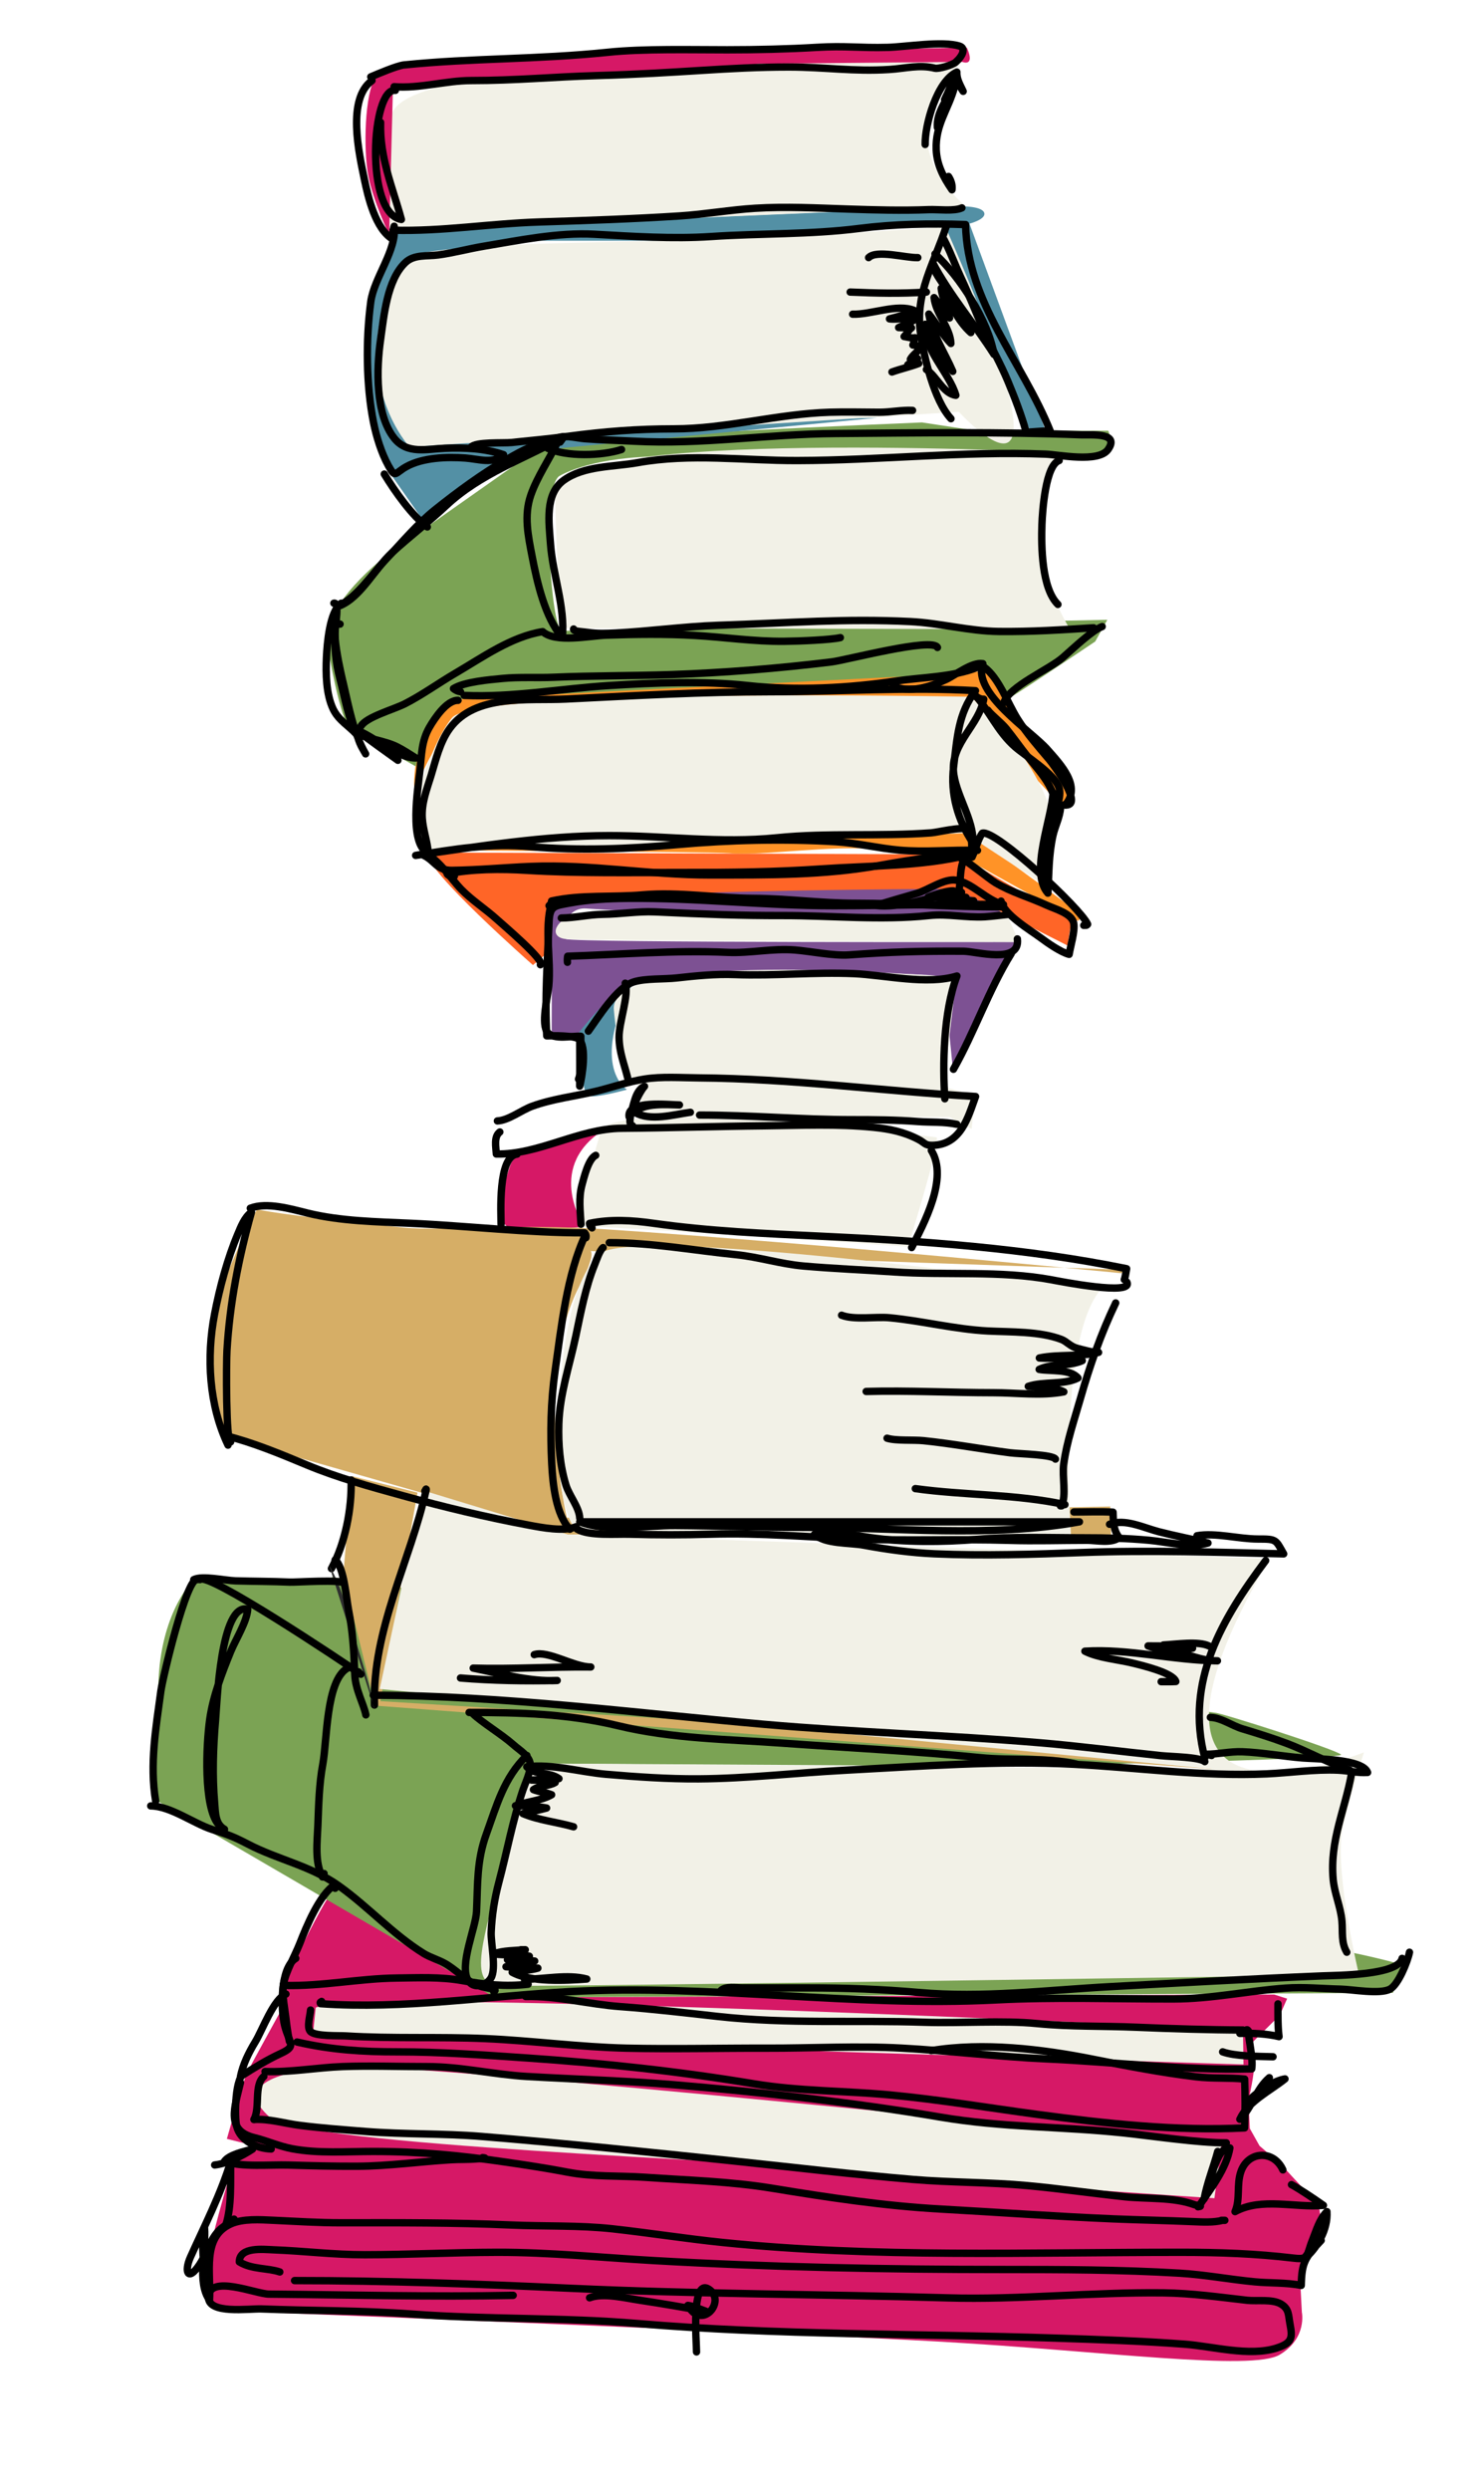 <?xml version='1.0' encoding='utf-8'?>
<svg xmlns="http://www.w3.org/2000/svg" version="1.1" id="Layer_1" x="0px" y="0px" width="201.207px" height="337.5px" viewBox="0 0 201.207 337.5" enable-background="new 0 0 201.207 337.5"> <path fill="#D61866" d="M81.455,153.392c0,0-11.044,0.999-12.254,4.499s-2.213,7.978,0.04,8.522 c2.253,0.544,9.997-0.146,9.997-0.146S73.964,158.519,81.455,153.392z"/> <path fill="#D61866" d="M44.261,257.511c-0.761,1.241-3.815,6.839-5,10.117c-1.185,3.278-1.25,5-1.25,5s-4,7.25-4.5,8.25 s-2.75,9-2.75,9l4,1c0,0-2.315-0.543-3.783,4.479c-1.468,5.021-4.151,15.102-3.554,15.24c0.597,0.139,2.087,2.529,2.087,2.529 s76.5,3,98.25,4.25s42,4,45.75,1.75s3-5.75,3-5.75l-0.214-4.111l1.015-2.759l2.199-2.88l-0.705-4.771c0,0-3.812-4.066-4.429-4.772 c-0.616-0.706-3.604-3.263-3.604-3.263l-1.313-2.34l-0.198-3.854c0,0,0.949-3.838,0.727-5.044c-0.225-1.206-0.197-2.763-0.197-2.763 l3.723-3.693l1-2.25l-1.766-0.562l-99.629,0.375C73.116,270.691,47.883,251.607,44.261,257.511z"/> <path fill="#7BA354" d="M45.372,214.714l-19.069-0.694c0,0-4.292,4.108-4.792,13.358s-0.531,16.489-0.531,16.489l46.081,26.843 l121.794-0.622c0,0,1.446-3.773,0.857-3.936c-34.674-9.432-122.263-9.711-121.452-14.024c1.158-6.164,3.439-13.131,3.439-13.131 l64.811,0.381c0,0,45.882-0.899,45.315-1.575c-0.566-0.675-16.315-5.675-17.065-5.675S44.978,213.729,44.978,213.729L45.372,214.714 z"/> <polygon fill="#D6AE66" points="47.673,200.048 46.537,213.531 50.877,231.16 164.361,239.768 164.869,237.5 51.576,230.555 56.611,202.291 "/> <path fill="#D6AE66" d="M151.992,172.553c0,0-40.756-4.04-70.438-5.983c-11.359-0.744-22.018,0.292-26.792-0.192 c-17.251-1.75-19.912-2.481-19.912-2.481s-6.839,12.481-6.339,19.231s1.75,11.5,1.75,11.5l46.667,13.334l73.734,0.64l-0.121-4.432 l-73.678,1.516c0,0-4.602-19.308,1.708-31.406c2.29-4.391,1.504-4.719,1.504-4.719l73.151,2.562"/> <path fill="#5390A5" d="M85.619,133.628c0,0-7.243,2.554-7.379,6.624c-0.136,4.07,1.021,7.376,1.271,8.126s5.493-0.704,5.493-0.704 S79.977,144.628,85.619,133.628z"/> <path fill="#7D5193" d="M74.833,128.941l-0.034,10.986l3.44,0.325c0,0,5.022-6.624,8.355-7.624c3.333-1,40.623-0.973,41.06-0.236 c0.438,0.737,1.518,12.325,1.518,12.325l7.491-14.788l1.537-2.256c0,0-60.41,0.095-61.437-0.402c-1.027-0.497-0.17-4.31,2.664-4.143 c2.834,0.167,27.833,1.833,33,1.5c5.166-0.333,24.303-0.177,24.303-0.177l-6.138-4.99c0,0-55.333,0.5-56.167,3.333 S74.833,128.941,74.833,128.941z"/> <path fill="#FF6527" d="M57.927,115.543l71.835,0.252l15.5,9l-0.514,3.359l-15.154-7.692c0,0-54.333,0.167-55.167,2.333 s-0.564,6.64-0.564,6.64l-1.603,1.36C72.261,130.795,57.427,117.79,57.927,115.543z"/> <path fill="#FF9327" d="M58.213,115.224c0,0,72.516-2.984,72.947-2.624c0.433,0.36,15.781,11.581,15.781,11.581l-0.813,0.62 l-15.366-8.506c0,0-9.145-1.333-15.168-1.333c-5.832,0-13.167,1-16.667,0.667C96.92,115.437,58.213,115.224,58.213,115.224z"/> <path fill="#FF9327" d="M145.229,108.391c0.313-0.557-11.596-17.396-11.596-17.396s-67.123,2.258-70.498,3.633 c0,0-5.125,1-6.25,6.125s-0.625,6.5-0.625,6.5s2.375-7,5.75-9.125s17.625-2,18.125-2.125s50.375-1,50.375-1l11.838,12.546 C142.348,107.549,143.324,111.778,145.229,108.391z"/> <path fill="#7BA354" d="M73.37,60.523L52.261,75.378c0,0-8.625,6.625-7.875,11.75s2.165,10.774,2.958,11.45 c0.793,0.676,9.042,5.3,9.042,5.3s1.25-8.875,5.875-9.125s69.213-3.516,69.213-3.516s1.246-1,2.703,0.383 c1.458,1.383,1.896,3.266,2.242,3.233c0.346-0.033,12.072-7.909,12.072-7.909l1.645-2.941l-73.625,1.5c0,0-0.875,1.188-1.562-4.812 s-0.875-14.625,0.812-16.125c0,0,3.75-2.438,12.625-2.688s55.483-0.52,55.483-0.52s6.203,0.957,6.578-0.418 s-0.188-2.562-0.188-2.562l-17.796,0.014l-7.454-1.139C125.012,57.253,75.042,59.293,73.37,60.523z"/> <path fill="#5390A5" d="M131.445,30.312c0,0,10.064,27.379,10.129,27.566c0.062,0.187-1.562,1.25-1.562,1.25l-12.104-27.594 C127.906,31.534,129.878,28.12,131.445,30.312z"/> <path fill="#5390A5" d="M131.445,30.312c0,0,2.375-0.604,1.981-1.518c-0.393-0.914-3.333-0.833-3.333-0.833l-76.156,3.28 c0,0-4.345,6.386-4.178,16.053s3,16.667,3,16.667l4.656,6.64l14.511-9.474l47.001-4.5L62.76,57.294c0,0-5.667-4.833-5-15 s14.833-9.667,14.833-9.667l21.792,0.001L131.445,30.312z"/> <path fill="#F2F1E7" d="M130.479,8.391c0,0-72.719-2.263-77.219,6.737s-0.23,16.166-0.23,16.166l77.897-3.333 C130.928,27.961,119.199,18.654,130.479,8.391z"/> <path fill="#D61866" d="M131.096,6.461c0,0-49.5,0.833-50,0.833s-28.667,1-30.167,3.167s-1.667,9.833-1,13.333s2.833,8,2.833,8 s0.545-20.834,0.521-20.206c-0.024,0.628,49.979-2.96,49.979-2.96l27.219-0.236C130.479,8.391,132.262,9.128,131.096,6.461z"/> <path fill="#F2F1E7" d="M42.809,272.091l-0.395,3.746l126.182,3.957l-0.066-4.67C168.529,275.124,49.357,269.223,42.809,272.091z"/> <path fill="#F2F1E7" d="M165.596,290.794c0,0-112.809-11.751-121.199-10.741s-12.136,3.073-7.802,6.907s65.333,5.834,77.833,7.167 s50.232,3.793,50.232,3.793L165.596,290.794z"/> <path fill="#F2F1E7" d="M172.134,211.247l-95.207-3.285l-19.667-6l-5.777,26.946l112.876,10.857l-92.663-0.771 c0,0-0.772,2.465-3.439,13.131s-4.947,16.81-0.609,17.005c4.338,0.197,116.609-1.505,116.609-1.505s-3.501-14.5-2.167-20 s2.841-10.135,2.841-10.135S147.928,252.46,172.134,211.247z"/> <path fill="#F2F1E7" d="M149.262,174.795c0,0-0.184-0.025-0.527-0.072c-6.086-0.854-63.056-8.704-67.473-4.761 c-4.667,4.166-5.5,18-5.667,24c-0.167,6,1.166,13.166,2.833,13.333s66.833,1.5,66.833,1.5s-2.168-28.171,4.416-34.502"/> <path fill="#F2F1E7" d="M127.005,154.141c0,0-44.022-5.651-45.55-0.749c-1.528,4.902-2.861,10.902-2.861,10.902 s0.122,2.278,0.644,1.973s43.877,2.689,43.877,2.689S127.414,155.154,127.005,154.141z"/> <path fill="#F2F1E7" d="M129.564,132.492c0,0-47.036-4.295-46.336,4.337c0.699,8.632,3.532,10.465,3.532,10.465s0.376,3.011,0,3.667 c-0.376,0.656,41.973,0.421,41.973,0.421l3.002,1.616l0.525-4.537l-4.333-1.167l1.667-14.167"/> <path fill="#F2F1E7" d="M136.732,124.451c0,0-56.473-1.656-59.139-0.49c-2.666,1.166-2.995,3.118-0.831,3.309 c2.164,0.191,61.436,0.402,61.436,0.402L136.732,124.451z"/> <path fill="#F2F1E7" d="M142.262,109.295c0,0-1.668-5.333-6.668-10.667s-3.859-4.191-3.859-4.191s-67.139-1.31-70.473,2.857 c-3.334,4.167-7.762,17.692-3.048,17.93c4.714,0.238,72.643-2.299,72.643-2.299l11.238,7.369L142.262,109.295z"/> <path fill="#F2F1E7" d="M143.869,61.359c0,0-68.775-3.564-68.608,5.436c0.167,9,0.834,18.333,0.834,18.333l69,0.167 C145.094,85.295,136.428,72.128,143.869,61.359z"/> <path fill="#F2F1E7" d="M128.186,30.741c0,0-16.199,1.198-33.549,1.762c-14.348,0.467-29.562,0.312-38,1.875 c-2.713,0.502-3.54,3.909-4.134,5.55c-4.5,12.433,3.016,20.64,3.016,20.64l74.484-4.754 C130.002,55.814,147.893,75.435,128.186,30.741z"/> <path fill="none" stroke="#000000" stroke-linecap="round" stroke-linejoin="round" stroke-miterlimit="10" d="M53.437,11.75 c3.369,0.279,7.044-0.833,10.408-0.833c6.092,0,11.221-0.504,16.926-0.667c11.667-0.333,17.848-1.167,26.167-1.167 c4.938,0,8.753,0.649,13.666,0.333c2.195-0.141,4.031-0.687,6.167-0.167c0.463,0.113,2.353-0.417,2.808-0.825 c0.995-0.889,1.38-1.9,0.525-2.175c-2.3-0.738-7.358,0.11-9.712,0.171c-3.907,0.101-5.722-0.238-9.621-0.004 c-3.969,0.238-8.171,0.331-12.167,0.333c-4.855,0.003-11.304-0.169-16.128,0.33C72.771,8.083,64.111,7.853,54.782,8.8 c-0.958,0.097-3.645,1.249-4.511,1.617"/> <path fill="none" stroke="#000000" stroke-linecap="round" stroke-linejoin="round" stroke-miterlimit="10" d="M125.438,19.583 c-0.059-2.609,1.571-8.575,4.299-9.817c-0.048,0.985,0.464,1.749,0.854,2.614c-0.4-0.559-0.66-1.246-1.146-1.637 c-0.605,0.856-0.915,1.895-1.37,2.767c0.295-0.709,0.676-1.383,1.067-2.043c-0.829,1.832-1.912,4.206-2.045,5.811 c-0.167-1.933,1.298-3.962,2.325-5.504c-0.814,3.04-2.63,5.124-2.484,8.521c0.088,2.062,0.981,3.747,2.134,5.428 c0.083-0.639-0.108-1.251-0.469-1.806"/> <path fill="none" stroke="#000000" stroke-linecap="round" stroke-linejoin="round" stroke-miterlimit="10" d="M53.604,12.25 c-3.217-0.487-4.202,16.688,0.82,17.494c-1.233-4.51-2.954-8.337-2.82-13.16"/> <path fill="none" stroke="#000000" stroke-linecap="round" stroke-linejoin="round" stroke-miterlimit="10" d="M50.437,10.917 c-3.438,2.492-1.76,9.868-1.037,13.37c0.507,2.451,1.506,6.744,3.836,8.125c-0.021-0.597,0.03-1.198,0.209-1.751 c0.382,3.263-2.733,6.96-3.175,10.251C49.589,46,49.64,52.239,50.641,57.249c0.383,1.915,1.059,4.122,2.009,5.846 c0.992,1.801,0.856,1.037,2.435,0.155c2.242-1.251,5.517-1.354,8.024-1.174c1.708,0.122,3.848,0.88,5.161-0.456 c-2.51-0.853-5.334-0.983-7.97-0.87c-2.445,0.105-5.077,0.838-6.82-1.326c-2.623-3.256-2.435-9.522-1.88-13.389 c0.455-3.174,0.857-8.093,3.375-10.463c1.191-1.121,2.967-0.818,4.462-1.021c2.074-0.281,4.112-0.84,6.175-1.184 c4.807-0.801,10.066-1.887,14.954-1.621c5.244,0.286,10.618,0.664,15.888,0.309c6.614-0.445,13.407-0.253,19.986-1.088 c4.845-0.615,9.62-0.702,14.476-0.533c0.211,10.568,7.687,18.558,11.471,27.961c-1.086,0.015-2.166,0.136-3.245,0.187 c-0.663-2.368-1.57-4.712-2.506-6.954c-1.005-2.406-2.147-4.326-3.198-6.711c-1.024-2.326-2.061-4.978-3.162-7.322 c-0.695-1.48-1.252-3.027-1.971-4.498c-0.278-0.571-0.328-0.674-0.367-0.681"/> <path fill="none" stroke="#000000" stroke-linecap="round" stroke-linejoin="round" stroke-miterlimit="10" d="M128.271,30.75 c-1.574,4.853-4.241,8.979-3.466,14.371c0.474,3.297,1.834,9.134,4.133,11.629"/> <path fill="none" stroke="#000000" stroke-linecap="round" stroke-linejoin="round" stroke-miterlimit="10" d="M115.271,39.583 c3.517,0.15,6.82,0.239,10.333,0"/> <path fill="none" stroke="#000000" stroke-linecap="round" stroke-linejoin="round" stroke-miterlimit="10" d="M115.604,42.583 c2.471,0.083,6.064-1.46,8.347-0.507c-1.062,0.562-2.193,0.841-3.349,1.14c1.309,0.151,2.582-0.255,3.875-0.289 c-0.694,0.723-1.772,1.023-2.637,1.468c0.582,0.015,1.168,0.029,1.749,0.044c-0.351,0.224-0.703,0.898-1.008,1.169 c0.455,0.063,0.999,0.259,1.493,0.163c-0.085,0.124-0.188,0.82-0.303,0.995c0.315-0.008,0.785,0.229,1.177,0.173 c-0.386,0.673-1.169,1.101-1.518,1.752c0.312-0.041,0.642-0.001,0.98-0.09c-0.465,0.169-0.927,0.541-1.326,0.832 c0.39-0.011,0.96,0.06,1.483-0.169c-1.184,0.456-2.441,0.724-3.631,1.154"/> <path fill="none" stroke="#000000" stroke-linecap="round" stroke-linejoin="round" stroke-miterlimit="10" d="M126.771,34.417 c3.32,3.01,7.229,9.037,7.998,13.617c-2.662-4.188-6.012-8.04-8.312-12.431c0.006,1.148,1.236,2.527,1.798,3.532 c1.104,1.976,2.036,4.126,3.373,5.945c-1.843-1.646-2.733-3.977-4.017-6.007c0.149,1.37,0.896,2.681,1.132,4.02 c-0.928-0.729-1.323-1.893-2.095-2.759c0.227,2.197,2.18,4.03,2.28,6.216c-1.17-1.171-1.992-2.798-2.995-3.989 c0.424,2.652,2.2,5.301,3.25,7.775c-1.518-1.991-2.473-4.292-3.733-6.387c-0.384,3.229,3.309,6.642,4.15,9.625 c-1.731-0.231-2.581-2.571-3.997-3.492"/> <path fill="none" stroke="#000000" stroke-linecap="round" stroke-linejoin="round" stroke-miterlimit="10" d="M124.438,34.917 c-1.625,0.052-5.601-1.1-6.667,0"/> <path fill="none" stroke="#000000" stroke-linecap="round" stroke-linejoin="round" stroke-miterlimit="10" d="M52.104,64.25 c1.445,2.381,3.814,5.716,5.833,7.167"/> <path fill="none" stroke="#000000" stroke-linecap="round" stroke-linejoin="round" stroke-miterlimit="10" d="M45.937,82.083 c2.409-1.104,4.503-4.277,6.33-6.212c2.138-2.266,4.287-4.849,6.713-6.788c3.059-2.445,6.423-4.917,9.811-6.865 c1.914-1.101,4.506-2.609,6.8-2.275c-1.13,2.33-2.774,4.703-3.628,7.178c-0.947,2.745-0.351,5.51,0.178,8.259 c0.68,3.532,1.733,8.262,4.096,11.04c0.426-4.114-1.3-8.541-1.596-12.673c-0.207-2.895-0.808-6.783,1.8-8.662 c2.763-1.991,6.729-1.791,9.988-2.375c7.274-1.306,14.375-0.275,21.67-0.292c11.273-0.027,22.435-1.307,33.683-0.87 c1.737,0.067,7.168,1.203,8.454-0.628c1.653-2.352-2.36-1.943-3.63-1.992c-11.092-0.426-22.207-0.262-33.327-0.175 c-9.157,0.072-18.147,1.538-27.342,1.041c-2.215-0.12-4.436-0.158-6.644-0.333c-0.983-0.078-2.39-0.463-3.367-0.208 c-1.074,0.28-1.079,0.461-1.654,1.509c2.53,1.149,7.307,1.043,9.999,0.158"/> <path fill="none" stroke="#000000" stroke-linecap="round" stroke-linejoin="round" stroke-miterlimit="10" d="M143.438,81.917 c-2.203-2.151-2.271-7.877-2.17-10.825c0.062-1.822,0.488-8.068,2.336-8.675"/> <path fill="none" stroke="#000000" stroke-linecap="round" stroke-linejoin="round" stroke-miterlimit="10" d="M45.271,81.75 c0.781-0.198,0.187,2.981,0.158,3.696c-0.095,2.381,0.086,4.369,0.685,6.642c0.631,2.398,1.101,5.361,2.276,7.494 c-1.076-1.218-2.47-1.911-3.222-3.482c-0.965-2.019-1.006-4.834-0.904-7.032c0.083-1.783,0.414-6.243,2.007-7.317"/> <path fill="none" stroke="#000000" stroke-linecap="round" stroke-linejoin="round" stroke-miterlimit="10" d="M148.271,85.083 c-4.301,0.281-8.497,0.548-12.845,0.5c-4.042-0.046-7.991-1.146-11.996-1.342c-8.977-0.439-15.992,0.175-26.159,0.509 c-4.372,0.144-9.438,0.827-13.807,1.037c-1.311,0.063-2.432,0.111-3.741-0.079c-0.761-0.11-2.073-0.127-1.952-0.458"/> <path fill="none" stroke="#000000" stroke-linecap="round" stroke-linejoin="round" stroke-miterlimit="10" d="M48.937,98.417 c0.743-1.263,4.45-2.262,5.983-3.046c2.342-1.198,4.536-2.793,6.813-4.125c3.635-2.125,7.593-4.972,11.846-5.641 c1.722,1.575,6.418,0.55,8.643,0.475c3.922-0.131,7.984-0.184,11.903,0.037c4.089,0.23,8.077,0.84,12.186,0.799 c2.154-0.021,6.365-0.201,7.627-0.5"/> <path fill="none" stroke="#000000" stroke-linecap="round" stroke-linejoin="round" stroke-miterlimit="10" d="M127.104,87.75 c-0.629-1.402-12.352,1.713-14.366,1.958c-7.11,0.864-14.523,1.473-21.679,1.718c-5.335,0.182-10.672,0.131-16.004,0.362 c-2.272,0.098-4.642-0.062-6.905,0.159c-1.761,0.171-5.18,0.45-6.664,1.375c0.272,0.232,0.59,0.375,0.952,0.429"/> <path fill="none" stroke="#000000" stroke-linecap="round" stroke-linejoin="round" stroke-miterlimit="10" d="M136.104,95.25 c0.702-2.227,6.122-4.498,7.999-6.138c1.412-1.234,3.981-3.694,5.335-4.195"/> <path fill="none" stroke="#000000" stroke-linecap="round" stroke-linejoin="round" stroke-miterlimit="10" d="M48.104,99.25 c1.651,0.947,4.002,1.072,5.808,1.999c0.842,0.432,1.684,0.993,2.473,1.482c-2.468,0.008-5.357-2.671-7.723-3.655 c1.658,1.467,3.903,2.194,5.286,3.967c-1.785-1.295-3.685-2.604-5.402-3.961c-0.259,0.984,0.494,2.175,1.025,3.09 c-1.662-2.845-2.247-6.281-2.999-9.446c-0.199-0.836-2.167-8.871-0.467-8.142"/> <path fill="none" stroke="#000000" stroke-linecap="round" stroke-linejoin="round" stroke-miterlimit="10" d="M46.104,82.083 c2.851-1.188,4.79-5.125,7.07-7.204c2.384-2.173,4.959-4.14,7.296-6.333c4.631-4.348,10.481-6.298,15.933-9.308 c-0.14,0.236-0.295,0.462-0.465,0.678"/> <path fill="none" stroke="#000000" stroke-linecap="round" stroke-linejoin="round" stroke-miterlimit="10" d="M62.104,94.917 c-1.536-0.057-3.214,2.491-3.891,3.671c-1.076,1.876-1.053,3.751-1.276,5.825c-0.25,2.32-1.567,9.962,1.141,11.257 c-0.112-1.588-0.723-3.179-0.823-4.79c-0.127-2.048,0.607-3.863,1.19-5.771c0.659-2.159,1.184-4.521,2.529-6.368 c3.462-4.751,10.62-3.746,15.763-4c9.275-0.458,18.569-0.991,27.863-0.991c9.183,0,18.496-0.676,27.658-0.141 c-2.373,3.142-2.477,6.407-2.963,10.307c-0.455,3.647,0.561,7.273,2.611,10.297c0.179-3.113-2.462-6.694-2.637-9.796 c-0.213-3.775,3.451-6.137,4.112-9.657c-0.694,0.086-1.527-0.87-1.648-0.323"/> <path fill="none" stroke="#000000" stroke-linecap="round" stroke-linejoin="round" stroke-miterlimit="10" d="M142.771,107.417 c-0.085,3.275-3.24,10.798-0.692,13.634c0.133-2.627,0.104-5.205,0.684-7.812c0.288-1.294,0.938-2.472,1.029-3.773 c-0.074,0.011-0.465,0.379-0.538,0.444c0.034,0.062-0.334-0.344-0.153-0.363c0.065,0.665,0.047,1.37-0.175,1.999 c0.034-0.814,0.142-1.619,0.187-2.431c-0.042,0.641-0.138,1.275-0.186,1.915c1.027-3.357-1.663-6.087-3.664-8.581 c-0.972-1.211-1.855-2.495-2.834-3.699c-0.678-0.834-2.083-1.907-2.49-2.5"/> <path fill="none" stroke="#000000" stroke-linecap="round" stroke-linejoin="round" stroke-miterlimit="10" d="M133.438,90.417 c2.014,1.481,3.201,4.923,4.537,7.041c1.239,1.965,2.799,3.734,4.296,5.501c0.451,0.532,4.957,6.537,2,6.125"/> <path fill="none" stroke="#000000" stroke-linecap="round" stroke-linejoin="round" stroke-miterlimit="10" d="M62.937,94.25 c6.509,0.299,13.153-0.933,19.643-1.338c6.151-0.384,12.735-0.66,18.85,0.004c6.607,0.717,13.624,0.336,20.165-0.629 c3.642-0.537,7.581-0.503,11.009-1.871"/> <path fill="none" stroke="#000000" stroke-linecap="round" stroke-linejoin="round" stroke-miterlimit="10" d="M57.437,115.917 c1.593,0.772,1.757,2.064,3.852,2.041c3.54-0.041,7.135-0.387,10.677-0.532c8.157-0.335,16.162,1.169,24.312,1.158 c7.904-0.011,15.438,0.081,23.204-1.333c4.338-0.79,8.732-1.367,13.052-2c-3.547-0.114-7.055,0.284-10.605-0.034 c-2.884-0.258-5.738-0.973-8.629-1.142c-7.067-0.413-14.303-0.243-21.347,0.383c-6.696,0.595-13.363,0.871-20.062,0.292 c-5.522-0.477-10.152,0.305-15.537,1.182c8.665-1.236,17.432-2.679,26.215-2.682c7.63-0.003,15.079,1.068,22.741,0.292 c6.972-0.706,13.956-0.155,20.934-0.667c0.859-0.063,4.144-0.875,4.871-0.466c0.854,0.479,0.571,2.72,0.68,3.756 c0.545-1.151,0.787-2.439,1.392-3.244c1.762-0.571,13.363,10.223,14.278,12.34c-0.165,0.239-0.282,0.108-0.527,0.156"/> <path fill="none" stroke="#000000" stroke-linecap="round" stroke-linejoin="round" stroke-miterlimit="10" d="M132.104,94.083 c1.991,2.166,3.13,5.048,5.509,7.129c1.491,1.303,5.269,3.576,5.961,5.509c0.469,1.308-0.586,3.219-0.974,4.822 c-0.609,2.524-1.068,5.228-0.996,7.835c0.059-0.386-0.101-0.604-0.167-0.961"/> <path fill="none" stroke="#000000" stroke-linecap="round" stroke-linejoin="round" stroke-miterlimit="10" d="M121.104,92.917 c2.065,1.166,5.189,0.109,7.183-0.834c1.31-0.621,3.477-2.378,4.968-2.14c-1.481,3.982,6.502,9.083,8.735,11.608 c1.885,2.13,4.649,5.03,2.447,7.533"/> <path fill="none" stroke="#000000" stroke-linecap="round" stroke-linejoin="round" stroke-miterlimit="10" d="M57.437,115.583 c1.921,0.687,3.727,3.549,5.128,4.979c1.441,1.47,3.227,2.609,4.746,3.98c0.937,0.846,6.671,5.709,5.959,6.208"/> <path fill="none" stroke="#000000" stroke-linecap="round" stroke-linejoin="round" stroke-miterlimit="10" d="M78.604,141.083 c0,2.04,0.026,4.081-0.009,6.121c0.3-1.107,1.079-5.511-0.191-6.42c-0.622-0.445-3.382-0.429-4.274-0.393 c-0.282-5.109,0.109-10.259,0.308-15.344c0.09-2.294,0.666-2.263,2.866-2.667c2.538-0.466,5.189-0.603,7.792-0.629 c9.299-0.094,18.552,1,27.88,1c7.682,0,15.428-0.267,23.078-0.158c-2.273-0.538-4.252-2.982-6.457-3.308 c-1.627-0.24-3.736,1.345-5.337,1.807c-1.817,0.524-3.802,1.094-5.52,1.625c3.218,0.373,7.421-0.984,10.565-1.975 c-0.693-0.076-2.496,0.467-3.478,0.857c1.444,0.016,3.273-0.035,4.542-0.669c-0.951-0.003-2.3,0.157-2.947,0.795 c1.172,0.07,2.389,0.11,3.546-0.107c-0.949-0.13-1.986,0.01-2.85,0.441c1.28,0.091,2.598,0.03,3.886,0.021 c-1.052-0.056-2.383,0.029-3.251,0.497c2.287-0.949,0.668-5.172,2.437-6.681c-6.232,1.536-13.314,1.415-19.703,1.859 c-6.262,0.435-12.603,0.506-18.875,0.495c-7.076-0.012-14.164,0.138-21.213-0.296c-3.456-0.212-7.405-0.207-10.768,0.49 c0.243,0.339,0.538,0.255,0.973,0.306"/> <path fill="none" stroke="#000000" stroke-linecap="round" stroke-linejoin="round" stroke-miterlimit="10" d="M76.104,124.417 c1.897-0.021,3.756-0.479,5.663-0.5c2.251-0.024,4.773-0.434,7.004-0.333c7.333,0.333,11.49,0.512,17.333,0.5 c6.548-0.014,13.293,0.692,19.833,0c2.617-0.277,4.964,0.307,7.588,0.167c0.818-0.044,3.242-0.336,3.246-0.333"/> <path fill="none" stroke="#000000" stroke-linecap="round" stroke-linejoin="round" stroke-miterlimit="10" d="M78.437,146.25 c0.711-1.864,0.241-3.837,0.311-5.808c-1.213-0.071-3.59,0.516-4.481-0.485c-0.978-1.097-0.006-4.855,0.137-6.34 c0.337-3.509-0.629-7.789,0.35-11.15c-0.125,0.071-0.23,0.166-0.316,0.283"/> <path fill="none" stroke="#000000" stroke-linecap="round" stroke-linejoin="round" stroke-miterlimit="10" d="M135.771,122.917 c-6.632,0-13.199-0.5-19.816-0.5c-4.67,0-9.172-0.641-13.82-0.666c-4.953-0.027-10.051-0.905-14.996-0.472 c-4.106,0.36-8.359-0.064-12.354,0.831c-0.078,0.309,0.109,0.393,0.319,0.641"/> <path fill="none" stroke="#000000" stroke-linecap="round" stroke-linejoin="round" stroke-miterlimit="10" d="M137.937,127.25 c0.426,3.48-5.592,1.677-7.3,1.667c-5.571-0.034-9.997,0.087-15.533,0.5c-2.066,0.154-5.263-0.505-7.333-0.667 c-3.083-0.241-6.059,0.458-9.118,0.322c-7.189-0.32-14.505,0.292-21.689,0.525c-0.042,0.262-0.059,0.553-0.026,0.82"/> <path fill="none" stroke="#000000" stroke-linecap="round" stroke-linejoin="round" stroke-miterlimit="10" d="M129.271,144.917 c2.851-5.029,4.804-10.804,7.833-15.667"/> <path fill="none" stroke="#000000" stroke-linecap="round" stroke-linejoin="round" stroke-miterlimit="10" d="M84.77,133.25 c0.549,1.585-0.854,5.291-0.833,7.308c0.021,2.084,0.687,3.586,1.167,5.525"/> <path fill="none" stroke="#000000" stroke-linecap="round" stroke-linejoin="round" stroke-miterlimit="10" d="M79.77,139.75 c1.341-1.858,3.865-5.954,6.15-6.67c1.604-0.502,4.115-0.348,5.842-0.542c2.545-0.286,5.277-0.558,7.841-0.458 c5.4,0.209,10.777-0.361,16.167-0.125c4.213,0.184,9.915,1.574,13.975,0.321c-1.874,4.938-1.947,12.211-1.642,16.641"/> <path fill="none" stroke="#000000" stroke-linecap="round" stroke-linejoin="round" stroke-miterlimit="10" d="M67.437,151.917 c1.513-0.07,3.259-1.462,4.72-1.992c2.808-1.018,5.714-1.322,8.612-2.017c2.201-0.528,4.407-1.321,6.639-1.67 c2.33-0.364,4.939-0.172,7.344-0.154c12.572,0.094,25.02,1.803,37.519,2.524c-1.015,2.809-1.984,6.54-5.847,6.616 c-1.049,0.021-1.014-0.34-1.924-0.813c-1.948-1.014-3.864-1.402-6.053-1.624c-4.958-0.501-9.849-0.258-14.815-0.208 c-6.449,0.065-12.906,0.288-19.355,0.337c-5.812,0.044-11.239,3.598-16.982,3.486c-0.054-0.958-0.368-2.357,0.475-2.986"/> <path fill="none" stroke="#000000" stroke-linecap="round" stroke-linejoin="round" stroke-miterlimit="10" d="M78.77,165.917 c-0.09-1.83-0.35-3.535,0.143-5.345c0.273-1.003,0.861-3.515,1.857-3.989"/> <path fill="none" stroke="#000000" stroke-linecap="round" stroke-linejoin="round" stroke-miterlimit="10" d="M67.937,165.917 c-0.001-1.347-0.465-9.196,2.167-9.5"/> <path fill="none" stroke="#000000" stroke-linecap="round" stroke-linejoin="round" stroke-miterlimit="10" d="M123.604,169.083 c1.584-3.115,5.036-9.397,2.667-13.167"/> <path fill="none" stroke="#000000" stroke-linecap="round" stroke-linejoin="round" stroke-miterlimit="10" d="M85.77,152.583 c-1.161-0.308,0.797-4.485,1.615-5.355c-1.445,0.652-1.39,2.884-2.089,4.132c-0.351-2.313,5.437-1.616,6.828-1.61 c-1.675-0.04-4.85-0.312-6.06,1c2.08,1.26,5.286,0.292,7.54,0"/> <path fill="none" stroke="#000000" stroke-linecap="round" stroke-linejoin="round" stroke-miterlimit="10" d="M30.937,195.417 c-0.019,0.154,0.018,0.291-0.021,0.439c-2.582-5.412-2.954-11.907-1.823-17.769c0.686-3.553,1.738-7.486,3.145-10.827 c0.444-1.054,0.914-2.294,1.858-2.983c-1.723,6.153-2.947,12.34-3.324,18.775c-0.094,1.607-0.155,12.501,0.5,12.364"/> <path fill="none" stroke="#000000" stroke-linecap="round" stroke-linejoin="round" stroke-miterlimit="10" d="M152.437,173.417 c0.128-0.293,0.234-1.043,0.316-1.471c-13.524-2.761-27.562-3.761-41.341-4.4c-7.624-0.354-15.239-0.686-22.809-1.754 c-2.914-0.412-5.809-0.589-8.678,0.012c0.013,0.253,0.128,0.458,0.345,0.613"/> <path fill="none" stroke="#000000" stroke-linecap="round" stroke-linejoin="round" stroke-miterlimit="10" d="M33.937,163.75 c2.235-0.861,5.49,0.095,7.792,0.662c4.428,1.09,9.34,1.166,13.909,1.375c7.879,0.359,15.71,1.297,23.632,1.297"/> <path fill="none" stroke="#000000" stroke-linecap="round" stroke-linejoin="round" stroke-miterlimit="10" d="M77.27,207.25 c-1.908-1.941-2.334-6.209-2.463-8.833c-0.212-4.331-0.154-8.373,0.458-12.675c0.843-5.92,1.576-13.032,4.139-18.454 c0.062,0.146,0.074,0.3,0.033,0.461"/> <path fill="none" stroke="#000000" stroke-linecap="round" stroke-linejoin="round" stroke-miterlimit="10" d="M78.604,205.75 c-0.067-1.467-1.426-3.023-1.873-4.488c-0.819-2.681-1.051-5.505-0.964-8.312c0.124-4.007,1.475-7.957,2.302-11.866 c0.679-3.213,1.311-6.618,2.548-9.674c0.277-0.685,0.699-1.967,1.154-2.327"/> <path fill="none" stroke="#000000" stroke-linecap="round" stroke-linejoin="round" stroke-miterlimit="10" d="M30.604,194.584 c3.613,0.88,7.444,2.478,11,3.958c4.212,1.753,8.632,2.953,13.024,4.167c5.671,1.567,11.348,2.924,17.129,4.004 c1.692,0.315,4.673,0.9,6.347,0.204"/> <path fill="none" stroke="#000000" stroke-linecap="round" stroke-linejoin="round" stroke-miterlimit="10" d="M82.604,168.417 c5.802,0,11.412,1.044,17.179,1.626c3.099,0.312,6.046,1.267,9.143,1.54c4.058,0.359,8.152,0.513,12.218,0.797 c7.062,0.493,14.513-0.226,21.477,1.078c1.032,0.193,11.196,2.2,10.151,0.292"/> <path fill="none" stroke="#000000" stroke-linecap="round" stroke-linejoin="round" stroke-miterlimit="10" d="M143.937,204.084 c0.666-1.438,0.055-3.972,0.284-5.663c0.412-3.023,1.416-5.917,2.253-8.841c1.286-4.491,2.795-8.83,4.797-12.996"/> <path fill="none" stroke="#000000" stroke-linecap="round" stroke-linejoin="round" stroke-miterlimit="10" d="M114.104,178.25 c1.706,0.669,4.613,0.164,6.506,0.344c4.49,0.425,8.828,1.558,13.348,1.793c3.093,0.16,7.015,0.02,9.969,1.151 c0.705,0.271,1.22,0.98,2.194,1.212c0.864,0.205,1.942,0.563,2.826,0.538c-2.538,0.633-5.439,0.214-8.029,0.759 c1.9,0.14,3.987-0.225,5.823,0.362c-1.825,0.816-4.062,0.338-5.846,1.184c1.465,0.27,4.226-0.084,5.26,1.166 c-1.921,0.978-4.615,0.42-6.738,1.13c1.544,0.056,3.451,0.055,4.824,0.745c-3.001,0.586-6.501,0.116-9.537,0.116 c-5.738,0-11.537-0.325-17.267-0.166"/> <path fill="none" stroke="#000000" stroke-linecap="round" stroke-linejoin="round" stroke-miterlimit="10" d="M120.271,194.917 c1.232,0.384,3.524,0.187,4.981,0.338c3.908,0.404,7.801,1.132,11.699,1.637c1.222,0.158,5.824,0.236,6.152,0.858"/> <path fill="none" stroke="#000000" stroke-linecap="round" stroke-linejoin="round" stroke-miterlimit="10" d="M124.104,201.75 c6.717,0.928,13.629,0.728,20.281,2.163c-0.215,0.018-0.42,0.074-0.614,0.171"/> <path fill="none" stroke="#000000" stroke-linecap="round" stroke-linejoin="round" stroke-miterlimit="10" d="M78.27,207.25 c1.561,0.941,5.23,0.62,7.121,0.675c3.646,0.106,7.366,0.112,11.011,0.001c6.743-0.206,13.332,0.408,20.063,0.666 c6.754,0.259,13.541-0.04,20.297,0.167c3.531,0.108,7.087-0.009,10.62-0.009c1.262,0,3.302,0.464,4.367-0.366 c-0.813-0.998-0.797-2.169-0.839-3.441c-1.749-0.104-3.545-0.025-5.307-0.025"/> <path fill="none" stroke="#000000" stroke-linecap="round" stroke-linejoin="round" stroke-miterlimit="10" d="M47.604,200.584 c0.11,3.899-0.802,8.571-2.667,12"/> <path fill="none" stroke="#000000" stroke-linecap="round" stroke-linejoin="round" stroke-miterlimit="10" d="M50.77,231.084 c-0.298-10.245,4.845-19.465,7.015-29.169c0.018-0.286-0.106,0.097-0.182,0.169"/> <path fill="#2F2F2F" d="M44.604,212.083c2.03,3.436,2.956,8.144,4.134,11.954c0.546,1.769,1.098,3.592,1.536,5.391 c0.143,0.585,0.37,2.416,0.498,2.155"/> <path fill="none" d="M164.604,239.083c0.178-5.585,0.25-10.574,1.7-16.046c0.991-3.739,2.353-9.431,5.467-11.954"/> <path fill="none" stroke="#000000" stroke-linecap="round" stroke-linejoin="round" stroke-miterlimit="10" d="M150.438,206.583 c2.098-0.805,4.626,0.478,6.684,1.009c2.207,0.569,4.449,0.992,6.662,1.532c-2.272,0.68-5.629-0.156-7.984-0.374 c-2.912-0.27-5.772-0.333-8.694-0.333c-4.881,0-9.8-0.193-14.662,0.212c-4.662,0.388-9.885,0.422-14.521-0.249 c-2.523-0.365-4.918-1.018-7.493-0.434c1.43,1.331,4.772,1.116,6.663,1.467c3.181,0.589,6.401,1.032,9.639,1.174 c6.718,0.294,13.379,0.07,20.082-0.179c9.127-0.339,18.133-0.038,27.232,0.187c-1.102-1.948-0.951-2.014-3.468-2.012 c-2.615,0.002-5.781-0.891-8.284-0.449c-0.041,0.204-0.049,0.409-0.022,0.616"/> <path fill="none" stroke="#000000" stroke-linecap="round" stroke-linejoin="round" stroke-miterlimit="10" d="M26.27,214.083 c1.143-0.585,4.219,0.124,5.667,0.166c2.453,0.073,4.896,0.065,7.337,0.171c0.936,0.04,7.118-0.4,7.33,0.163"/> <path fill="none" stroke="#000000" stroke-linecap="round" stroke-linejoin="round" stroke-miterlimit="10" d="M21.104,244.083 c-0.833-4.988,0.038-9.929,0.704-14.867c0.245-1.813,3.567-15.771,4.963-15.133"/> <path fill="none" stroke="#000000" stroke-linecap="round" stroke-linejoin="round" stroke-miterlimit="10" d="M29.604,247.25 c-2.019-2.434-1.656-10.757-1.17-14.204c0.447-3.171,1.63-6.212,2.828-9.17c0.676-1.67,2.194-4.018,2.325-5.768 c-3.666-1.018-4.175,12.832-4.358,14.971c-0.322,3.756-0.453,7.551-0.125,11.304c0.11,1.266,0.061,2.816,1.334,3.533"/> <path fill="none" stroke="#000000" stroke-linecap="round" stroke-linejoin="round" stroke-miterlimit="10" d="M27.104,214.083 c0.902-1.206,19.24,11.027,21.82,12.825c-0.174-0.019-0.281-0.127-0.32-0.325"/> <path fill="none" stroke="#000000" stroke-linecap="round" stroke-linejoin="round" stroke-miterlimit="10" d="M45.437,211.416 c1.203,0.891,1.519,5.232,1.833,6.843c0.571,2.935,0.728,5.691,0.834,8.66c0.075,2.103,1.208,4.002,1.5,5.497"/> <path fill="none" stroke="#000000" stroke-linecap="round" stroke-linejoin="round" stroke-miterlimit="10" d="M20.437,244.75 c2.69,0.031,5.769,2.361,8.314,3.19c2.109,0.688,2.958,0.994,4.85,1.98c4.086,2.132,8.525,2.938,12.343,5.661 c3.982,2.841,7.314,6.561,11.459,9.142c0.892,0.556,1.918,0.83,2.855,1.34c1.566,0.852,2.842,2.351,4.51,3.006 c0.808,0.317,1.514,0.371,2.313,0.542c0.142,0.277-0.131,0.203-0.145,0.305"/> <path fill="none" stroke="#000000" stroke-linecap="round" stroke-linejoin="round" stroke-miterlimit="10" d="M47.104,226.083 c-2.925,1.682-2.744,9.818-3.337,13.005c-0.506,2.721-0.564,5.602-0.671,8.365c-0.082,2.121-0.456,4.998,0.629,6.929 c0.098-0.142,0.169-0.297,0.213-0.466"/> <path fill="none" stroke="#000000" stroke-linecap="round" stroke-linejoin="round" stroke-miterlimit="10" d="M71.437,237.916 c-3.114,3.013-4.08,6.736-5.504,10.668c-1.308,3.609-1.152,6.729-1.321,10.466c-0.101,2.232-2.392,7.274-1.146,9.345 c0.746,1.239,2.486,0.738,3.112-0.331c0.74-1.263-0.042-4.734,0.018-6.185c0.096-2.319,0.451-4.556,1.044-6.791 c1.124-4.233,1.857-8.324,3.264-12.508c0.276-0.821,1.115-2.599,0.996-3.5c-0.152-1.152-1.362-1.8-2.291-2.623 c-1.6-1.417-4.272-3.017-5.505-4.207"/> <path fill="none" stroke="#000000" stroke-linecap="round" stroke-linejoin="round" stroke-miterlimit="10" d="M71.104,268.25 c2.697-0.007,5.841-0.729,8.453-0.037c-2.859,0.205-7.602,0.474-10.112-0.917c1.152-0.26,2.337-0.227,3.481-0.559 c-1.444,0.077-2.89-0.111-4.322-0.188c1.25-0.403,2.638-0.301,3.889-0.771c-1.229-0.082-2.456-0.239-3.689-0.184 c0.98-0.107,2.028-0.196,2.964-0.47c-1.59-0.366-3.227-0.053-4.814-0.326c1.325-0.475,2.865-0.426,4.262-0.554 c-0.204,0.006-0.407,0.007-0.611,0.004"/> <path fill="none" stroke="#000000" stroke-linecap="round" stroke-linejoin="round" stroke-miterlimit="10" d="M77.77,247.583 c-2.25-0.646-4.719-0.88-6.866-1.787c1.061-0.279,2.155-0.459,3.206-0.758c-1.392-0.261-2.813-0.267-4.222-0.31 c1.595-0.59,3.422-0.651,4.904-1.49c-0.804-0.32-1.659-0.38-2.467-0.692c0.883-0.617,2.043-0.431,2.951-0.971 c-1.033-0.277-2.156-0.328-3.229-0.325c1.246-0.006,2.491-0.15,3.737-0.196c-1.382-0.979-3.167-0.37-4.36-1.604 c3.354-0.438,7.326,0.721,10.716,1.011c4.176,0.357,8.383,0.651,12.581,0.625c6.531-0.04,13.207-0.816,19.748-1.161 c10.356-0.546,20.806-1.348,31.183-0.813c8.708,0.448,17.381,1.69,26.101,1.296c3.185-0.145,6.495-0.647,9.679-0.5 c1.376,0.064,2.611,0.397,3.988,0.309c-0.651-1.859-7.141-1.826-8.8-1.962c-2.727-0.222-5.445-0.738-8.175-0.842 c-1.698-0.064-3.312,0.347-4.97,0.335c0.317-0.03,0.497,0.118,0.795,0.169"/> <path fill="none" stroke="#000000" stroke-linecap="round" stroke-linejoin="round" stroke-miterlimit="10" d="M164.104,232.75 c1.49,0.053,2.911,1.12,4.334,1.55c2.03,0.612,4.043,1.236,6.031,1.982c2.886,1.084,5.58,2.646,8.513,3.601 c-0.035,0.053-0.206,0.023-0.378,0.033"/> <path fill="none" stroke="#000000" stroke-linecap="round" stroke-linejoin="round" stroke-miterlimit="10" d="M63.604,232.083 c6.84,0,13.515,0.188,20.16,1.792c7.436,1.795,14.764,1.827,22.325,2.371c8.929,0.644,17.949,1.072,26.849,1.967 c4.226,0.425,8.88-0.067,12.999,0.87"/> <path fill="none" stroke="#000000" stroke-linecap="round" stroke-linejoin="round" stroke-miterlimit="10" d="M157.437,227.916 c0.663-0.006,1.332,0.017,1.989-0.024c-0.37-1.194-4.62-2.19-5.825-2.487c-2.064-0.509-4.675-0.695-6.508-1.621 c6.006-0.368,11.965,1.254,17.972,1.303c-2.095,0.041-4.101-0.95-6.118-1.348c-1.088-0.215-2.233-0.228-3.287-0.672 c1.937,0.035,4.149-0.083,6.033,0.312c-1.297,0.175-2.721-0.004-3.955-0.438c1.708-0.081,4.741-0.568,6.199,0.143"/> <path fill="none" stroke="#000000" stroke-linecap="round" stroke-linejoin="round" stroke-miterlimit="10" d="M62.437,227.416 c4.292,0.359,8.795,0.431,13.107,0.337c-3.638,0.199-7.822-0.955-11.384-1.674c5.293,0.165,10.635-0.217,15.941-0.156 c-2.229,0.028-5.844-2.289-7.665-1.673"/> <path fill="none" stroke="#000000" stroke-linecap="round" stroke-linejoin="round" stroke-miterlimit="10" d="M45.437,255.916 c0.03-0.171,0.022-0.34-0.022-0.506c-2.11,1.371-3.863,5.671-4.785,8.018c-0.631,1.606-1.937,3.866-2.2,5.525 c-0.23,1.452,0.227,3.458,0.378,4.929c0.083,0.808,0.414,2.892,0.462,2.868"/> <path fill="none" stroke="#000000" stroke-linecap="round" stroke-linejoin="round" stroke-miterlimit="10" d="M183.271,240.25 c-0.886,5.01-3.004,9.167-2.513,14.475c0.178,1.917,1.02,3.727,1.187,5.649c0.127,1.465-0.131,2.892,0.659,4.209"/> <path fill="none" stroke="#000000" stroke-linecap="round" stroke-linejoin="round" stroke-miterlimit="10" d="M191.104,264.583 c-0.248,1.271-1.52,4.405-2.647,5.003c-1.376,0.73-5.148,0.034-6.66,0.001c-2.499-0.055-5.009-0.32-7.514-0.138 c-5.125,0.373-10.001,1.461-15.184,1.467c-8.087,0.01-16.056-0.281-24.159,0.134c-19.26,0.985-38.389-2.171-57.666-1.133 c-11.122,0.598-22.705,2.436-33.818,1.638c-0.138-0.281,0.112-0.185,0.147-0.305"/> <path fill="none" stroke="#000000" stroke-linecap="round" stroke-linejoin="round" stroke-miterlimit="10" d="M38.604,269.083 c5.064,0.131,10.134-0.949,15.201-1.004c2.933-0.031,5.893-0.173,8.778,0.334c3.09,0.543,5.867,0.868,9.021,0.503"/> <path fill="none" stroke="#000000" stroke-linecap="round" stroke-linejoin="round" stroke-miterlimit="10" d="M97.77,269.75 c0.658-0.587,1.997-0.335,2.987-0.334c2.938,0.003,5.875,0.003,8.812,0c5.018-0.004,10.053,0.186,15.054,0.625 c8.641,0.76,17.251-0.322,25.872-0.791c9.606-0.521,19.219-1.069,28.816-1.463c1.913-0.079,10.31-0.065,10.792-2.371"/> <path fill="none" stroke="#000000" stroke-linecap="round" stroke-linejoin="round" stroke-miterlimit="10" d="M168.104,275.583 c1.705-0.053,3.658,0.042,5.313,0.437c-0.18-1.441-0.143-2.955-0.146-4.437"/> <path fill="none" stroke="#000000" stroke-linecap="round" stroke-linejoin="round" stroke-miterlimit="10" d="M71.27,270.583 c4.278-0.106,8.569,1.061,12.845,1.37c4.398,0.319,8.829,0.847,13.217,1.334c9.441,1.049,18.643,0.471,28.113,0.788 c4.651,0.155,10.528-0.281,15.158,0.175c4.512,0.444,8.977,0.305,13.5,0.5c4.499,0.193,9.954,0.359,14.426,0.374"/> <path fill="none" stroke="#000000" stroke-linecap="round" stroke-linejoin="round" stroke-miterlimit="10" d="M35.937,280.75 c3.494,0.121,7.017-0.54,10.504-0.671c3.812-0.143,7.657,0.009,11.472,0.004c4.565-0.006,8.951,1.07,13.48,1.334 c6.659,0.387,13.364,0.572,20.018,1.129c11.471,0.96,24.688,2.445,36.025,4.37c8.583,1.457,16.354,1.249,25,2.167 c3.841,0.407,9.976,1.333,13.834,1.333"/> <path fill="none" stroke="#000000" stroke-linecap="round" stroke-linejoin="round" stroke-miterlimit="10" d="M34.437,287.25 c0.875-1.658-0.042-4.632,1.333-5.834"/> <path fill="none" stroke="#000000" stroke-linecap="round" stroke-linejoin="round" stroke-miterlimit="10" d="M162.604,298.916 c1.511-2.198,3.7-5.051,4.149-7.808c-1.861-0.383-2.836,5.566-3.495,6.914c0.395-2.172,1.288-4.342,1.846-6.439"/> <path fill="none" stroke="#000000" stroke-linecap="round" stroke-linejoin="round" stroke-miterlimit="10" d="M34.437,287.25 c2.049-0.112,4.148,0.531,6.17,0.791c2.982,0.384,5.992,0.596,8.988,0.834c5.22,0.414,10.475,0.246,15.683,0.672 c11.495,0.938,22.999,2.149,34.45,3.356c8.033,0.848,15.993,1.797,24.042,2.472c5.14,0.431,10.336,0.359,15.452,0.829 c4.421,0.406,8.821,1.044,13.233,1.514c3.056,0.324,6.588,0.021,9.476,1.078c0.251,0.092,0.452,0.064,0.699,0.115 c0.311,0.139-0.012,0.108-0.194,0.172"/> <path fill="none" stroke="#000000" stroke-linecap="round" stroke-linejoin="round" stroke-miterlimit="10" d="M38.77,270.25 c-1.677,0.652-3.191,4.893-4.171,6.499c-0.875,1.438-1.655,3.019-1.995,4.674c1.885-1.192,3.421-2.17,5.51-3.144 c2.191-1.021,1.088-1.322,0.485-3.73c-0.547-2.185-0.647-7.853,1.504-9.133"/> <path fill="none" stroke="#000000" stroke-linecap="round" stroke-linejoin="round" stroke-miterlimit="10" d="M36.77,291.25 c-2.015-0.057-4.184-1.146-4.67-3.022c-0.329-1.271-0.263-7.019,1.17-7.312"/> <path fill="none" stroke="#000000" stroke-linecap="round" stroke-linejoin="round" stroke-miterlimit="10" d="M40.27,276.75 c4.612,1.062,8.913,1.336,13.635,1.333c5.853-0.004,11.694,0.433,17.528,0.828c10.361,0.704,20.594,1.806,30.849,3.509 c6.049,1.005,12.215,0.925,18.333,1.497c6.728,0.629,13.466,1.764,20.164,2.661c9.069,1.216,18.808,2.277,27.966,1.812 c0.104-2.18,0.082-4.432,0.012-6.615c-2.171-0.229-4.383-0.043-6.618-0.314c-4.637-0.562-9.324-1.457-13.905-2.373 c-6.954-1.391-14.888-2.337-21.963-1.172"/> <path fill="none" stroke="#000000" stroke-linecap="round" stroke-linejoin="round" stroke-miterlimit="10" d="M42.104,272.416 c-0.041,0.701-0.535,2.285-0.048,2.874c0.601,0.728,3.947,0.577,4.874,0.635c6.289,0.393,12.594,0.086,18.892,0.362 c6.375,0.28,12.738,1.147,19.121,1.296c6.329,0.147,12.683-0.018,19.014,0c6.099,0.017,12.207-0.339,18.312-0.004 c6.55,0.359,13.068,1.169,19.648,1.462c9.241,0.412,18.633,1.59,27.797,1.35c0.209-1.491-0.378-3.58-0.467-5.172 c-0.246-0.298-0.239-0.001-0.475,0.031"/> <path fill="none" stroke="#000000" stroke-linecap="round" stroke-linejoin="round" stroke-miterlimit="10" d="M165.771,278.083 c1.695,0.615,4.85,0.609,6.833,0.667"/> <path fill="none" stroke="#000000" stroke-linecap="round" stroke-linejoin="round" stroke-miterlimit="10" d="M169.604,284.416 c1.112-1.087,3.08-2.405,4.62-2.667c-1.992,1.606-5.019,3.058-6.121,5.475c1.685-1.591,2.135-4.039,4.001-5.641"/> <path fill="none" stroke="#000000" stroke-linecap="round" stroke-linejoin="round" stroke-miterlimit="10" d="M173.938,294.083 c-1.229-2.725-4.687-2.601-5.68,0.204c-0.634,1.79-0.061,3.765-0.807,5.45c3.643-1.971,8.089-0.479,11.983-0.852 c-1.237-0.871-3.25-2.227-4.331-2.803"/> <path fill="none" stroke="#000000" stroke-linecap="round" stroke-linejoin="round" stroke-miterlimit="10" d="M32.604,282.25 c-0.778,3.312-2.05,6.498,1.871,7.459c1.736,0.425,3.401,1.182,5.15,1.508c3.543,0.66,7.382,0.366,10.97,0.366 c6.329,0,11.891,0.544,18.134,1.463c2.758,0.406,5.449,0.81,8.187,1.337c3.499,0.674,7.007,0.452,10.545,0.7 c5.919,0.414,11.478,0.54,17.343,1.505c7.477,1.229,15.097,2.377,22.676,2.796c7.803,0.432,15.609,1.005,23.424,1.333 c3.621,0.152,7.245,0.217,10.861,0.375c1.295,0.057,2.771,0.14,4.016-0.18c0.096,0.004,0.19,0.006,0.286,0.004 c-0.154,0-0.309,0-0.463,0"/> <path fill="none" stroke="#000000" stroke-linecap="round" stroke-linejoin="round" stroke-miterlimit="10" d="M29.104,293.416 c1.656-0.172,3.766-1.248,5.135-2.149c-1.12,0.319-3.16,0.73-3.811,1.657c2.342,0.821,6.138,0.426,8.667,0.501 c3.122,0.092,6.237,0.179,9.369,0.161c4.228-0.023,8.444-0.627,12.664-0.881c1.16-0.07,2.357-0.016,3.512-0.118 c0.264-0.023,1.748-0.076,0.797-0.171"/> <path fill="none" stroke="#000000" stroke-linecap="round" stroke-linejoin="round" stroke-miterlimit="10" d="M30.604,301.583 c0.855-2.565,0.612-5.922,0.678-8.638c-1.39,4.54-3.536,8.668-5.465,12.971c-0.875,1.951-0.345,3.399,1.242,0.989 c1.022-1.553,1.418-3.528,2.845-4.812c0.6-0.539,1.36-0.71,1.825-1.342c-3.329,1.946-3.951,4.971-3.958,8.496 c0.008-2.319-0.626-5.079-0.037-7.31c0.24,2.695-1.062,7.444,0.675,9.783c0.23-3.537-1.098-8.527,2.878-10.313 c1.662-0.746,3.994-0.579,5.779-0.496c3.059,0.143,6.114,0.341,9.192,0.338c7.674-0.007,15.323-0.041,22.982,0.3 c4.614,0.206,9.269,0.016,13.866,0.524c4.964,0.55,9.875,1.332,14.844,1.842c20.606,2.115,41.458,1.334,62.144,1.334 c5.243,0,10.163,0.18,15.305,0.791c2.144,0.255,1.691-0.335,2.538-2.429c0.554-1.369,0.932-2.827,1.97-3.876 c0.161,2.4-1.303,4.957-3.107,6.452c0.518-1.002,1.539-1.753,2.329-2.548c-2.209,2.341-2.634,2.993-2.702,6.102 c-2.033-0.411-4.224-0.292-6.295-0.489c-3.398-0.323-6.765-0.966-10.171-1.17c-8.027-0.481-15.998-0.5-24.042-0.5 c-15.773,0-31.423-0.312-47.175-1.204c-7.08-0.4-14.253-1.143-21.345-1.129c-6.009,0.012-11.991,0.332-17.988,0.333 c-4.165,0.001-8.195-0.51-12.316-0.667c-1.385-0.053-4.64-0.445-4.645,1.634c1.713,1.05,3.86,0.808,5.486,1.366"/> <path fill="none" stroke="#000000" stroke-linecap="round" stroke-linejoin="round" stroke-miterlimit="10" d="M39.937,309.083 c12.49,0,24.851,0.459,37.285,1.037c17.078,0.794,34.136,0.8,51.234,1.304c9.738,0.287,19.55-0.793,29.308-0.678 c3.794,0.045,7.566,0.581,11.325,1.008c1.334,0.151,3.382-0.185,4.552,0.484s1.036,1.548,1.252,2.678 c0.351,1.84,0.381,2.614-1.8,3.309c-3.711,1.181-8.695-0.238-12.47-0.521c-5.828-0.436-11.656-0.631-17.494-0.824 c-18.866-0.627-37.886-0.391-56.691-1.977c-10.127-0.854-20.365-0.523-30.515-1.279c-6.832-0.509-13.625-0.432-20.463-0.699 c-1.691-0.066-7.286,0.766-7.196-1.63c0.115-3.084,6.428-0.394,8.188-0.379c11.045,0.095,22.083,0.397,33.127,0.168 c-0.158-0.001-0.316-0.001-0.474-0.001"/> <path fill="none" stroke="#000000" stroke-linecap="round" stroke-linejoin="round" stroke-miterlimit="10" d="M94.437,318.75 c0-1.336-0.758-10.088,1.678-8.497c2.397,1.566-0.917,5.666-2.849,2.193c0.843,0.112,1.63,0.507,2.452,0.798 c-2.985-0.523-5.937-1.047-8.951-1.494c-1.971-0.293-4.996-1.055-6.83-0.334"/> <path fill="none" stroke="#000000" stroke-linecap="round" stroke-linejoin="round" stroke-miterlimit="10" d="M171.604,211.5 c-5.87,7.845-10.976,16.354-8.25,26.75"/> <path fill="none" stroke="#000000" stroke-linecap="round" stroke-linejoin="round" stroke-miterlimit="10" d="M50.604,229.75 c17.571,0.044,35.443,2.398,52.95,3.938c12.415,1.092,24.868,1.458,37.283,2.493c5.531,0.461,11.015,1.187,16.533,1.756 c1.518,0.156,5.263,0.184,5.983,0.812"/> <path fill="none" stroke="#000000" stroke-linecap="round" stroke-linejoin="round" stroke-miterlimit="10" d="M78.604,206.25 c3.777,1.456,9.009,0.471,12.994,0.5c5.824,0.042,11.652,0.25,17.496,0.25c12.307,0,25.154,1.442,37.26-0.75H78.604z"/> <path fill="none" stroke="#000000" stroke-linecap="round" stroke-linejoin="round" stroke-miterlimit="10" d="M94.854,151.125 c6.937,0,13.845,0.63,20.775,0.625c2.92-0.002,5.894,0.026,8.803,0.25c1.7,0.131,3.645,0.004,5.297,0.375"/> <path fill="none" stroke="#000000" stroke-linecap="round" stroke-linejoin="round" stroke-miterlimit="10" d="M135.729,122.125 c0.312,1.766,3.991,3.949,5.387,4.989c0.938,0.7,2.718,1.944,3.841,2.229c0.182-1.123,0.811-3.123,0.622-4.208 c-0.231-1.336-2.521-1.928-3.725-2.482c-2.303-1.06-4.719-1.722-6.912-3.028c-0.849-0.505-4.377-3.385-4.588-3.25"/> <path fill="none" stroke="#000000" stroke-linecap="round" stroke-linejoin="round" stroke-miterlimit="10" d="M63.854,60.625 c0.582-0.781,4.39-0.537,5.5-0.653c2.577-0.27,5.152-0.5,7.725-0.848c4.821-0.652,9.393-0.999,14.27-1 c7.124-0.001,14.024-2.038,21.134-2.253c2.241-0.068,4.497,0,6.738,0.003c1.507,0.002,3.012-0.33,4.509-0.25"/> <path fill="none" stroke="#000000" stroke-linecap="round" stroke-linejoin="round" stroke-miterlimit="10" d="M53.289,31.201 c6.645,0.185,13.178-0.909,19.812-1.116c6.345-0.197,12.714-0.415,19.047-0.819c3.431-0.22,6.813-0.831,10.247-1.042 c4.17-0.257,8.338-0.032,12.51,0.106c3.65,0.12,7.367,0.231,11.018,0.082c1.246-0.051,3.479,0.249,4.495-0.238"/> </svg>